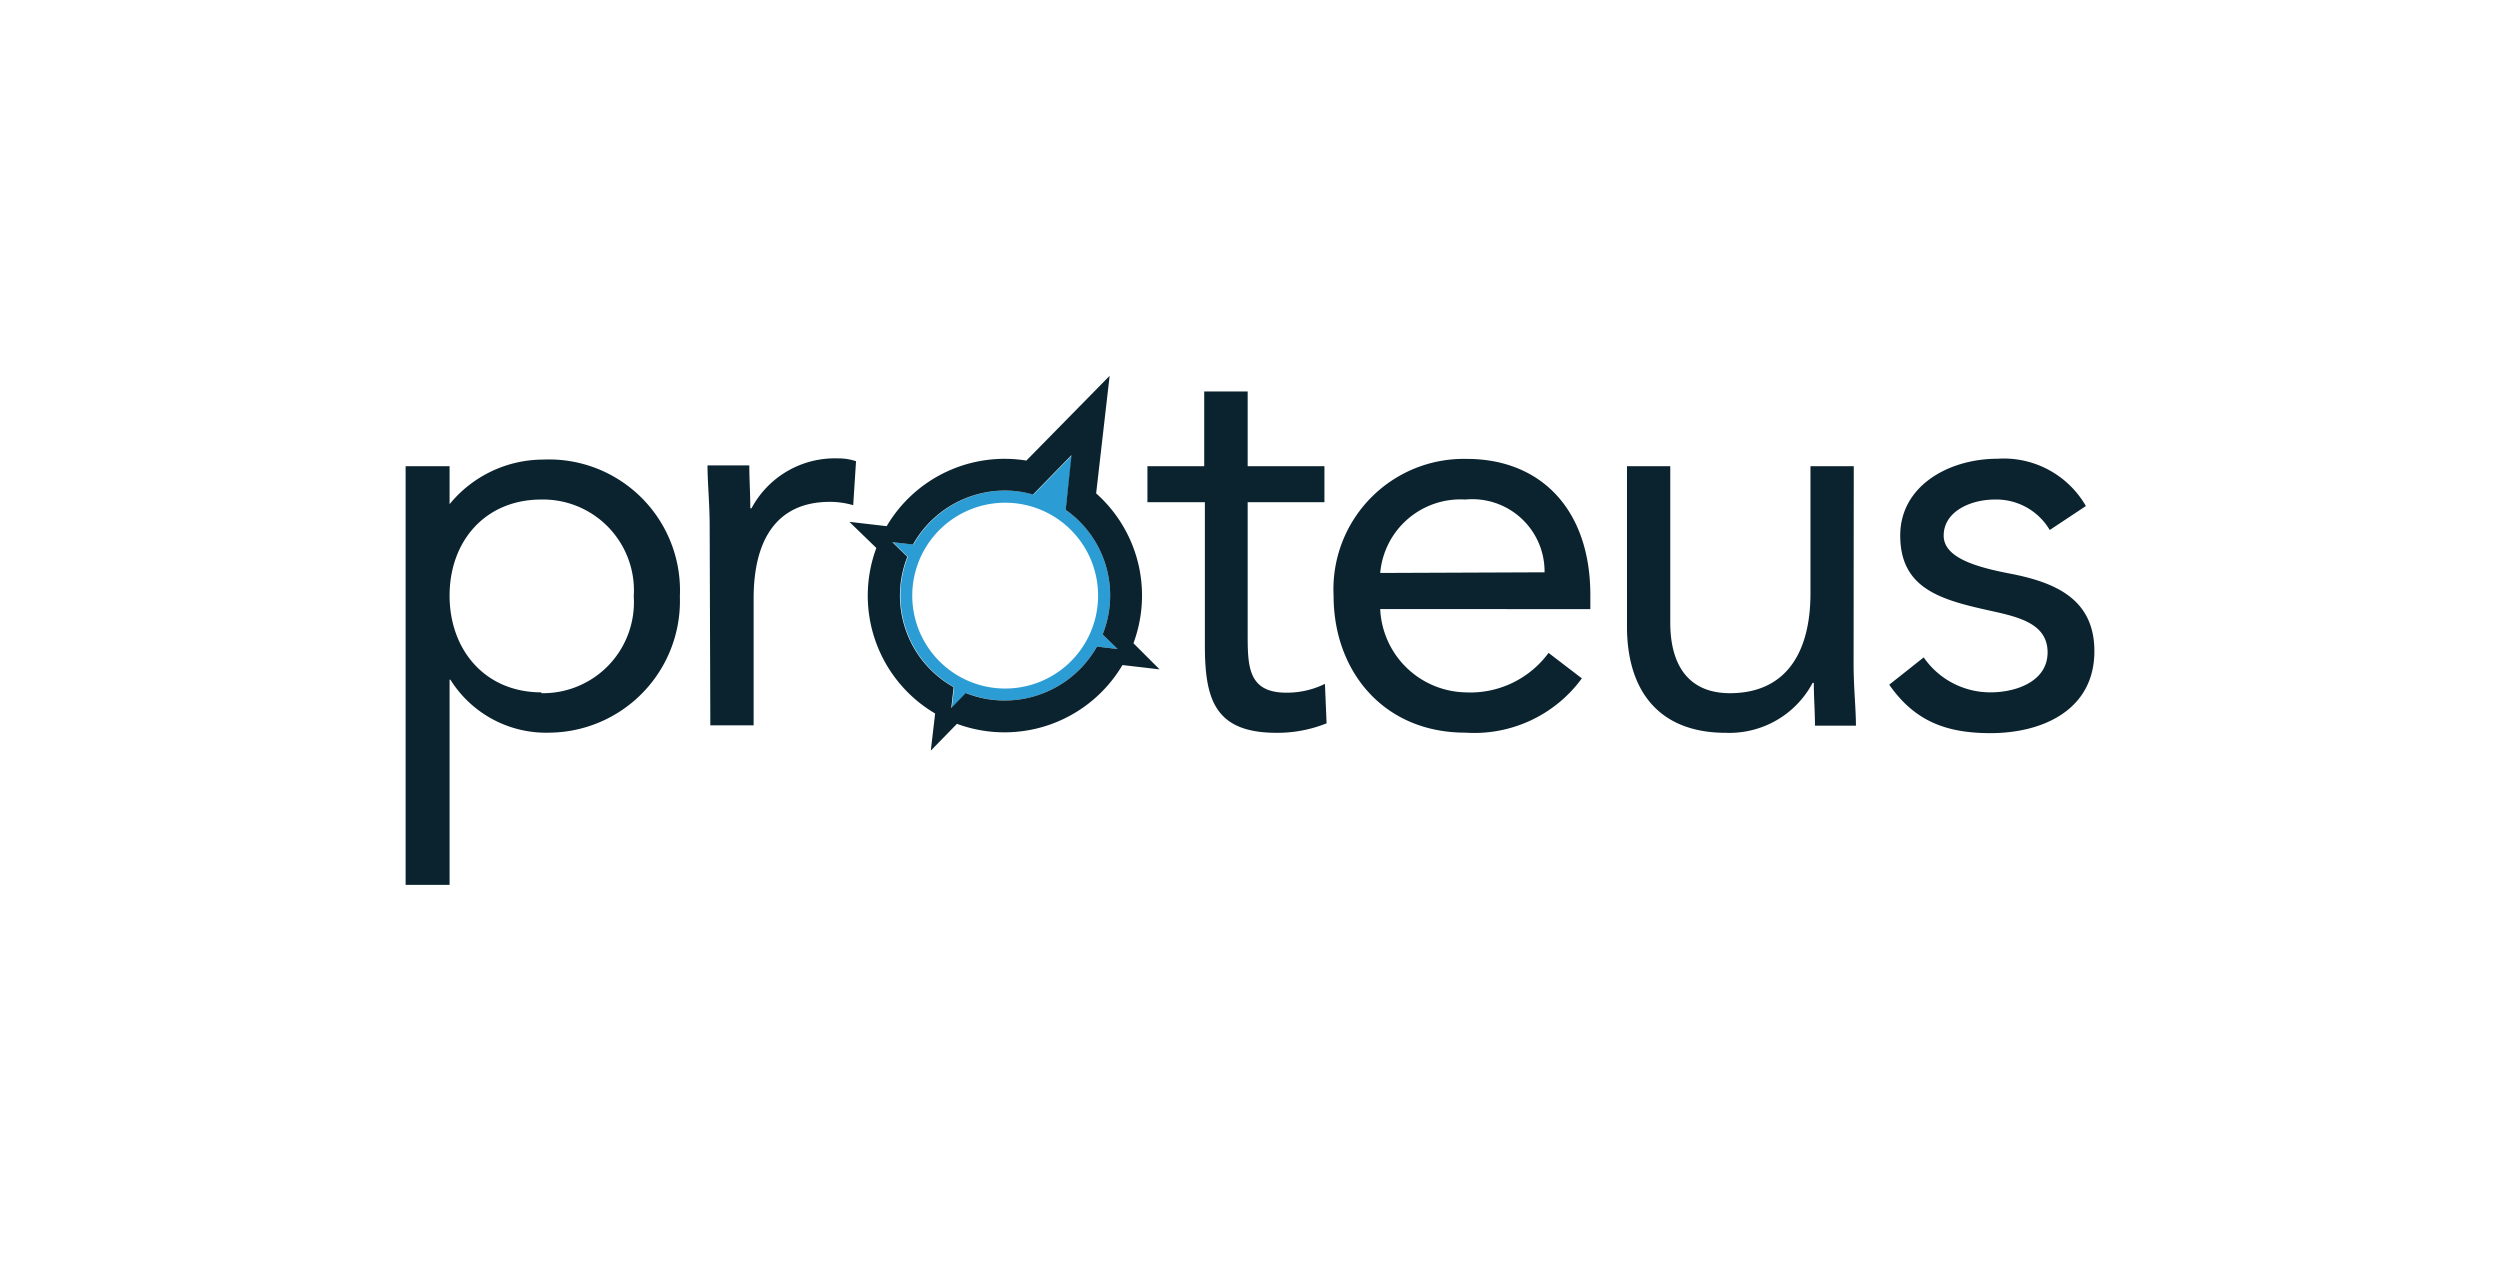 <svg id="Layer_1" data-name="Layer 1" xmlns="http://www.w3.org/2000/svg" viewBox="0 0 150.14 76.1"><defs><style>.cls-1{fill:#0b232e;}.cls-2{fill:#2c9dd4;}</style></defs><path class="cls-1" d="M24.36,28H27v2.28H27a7.28,7.28,0,0,1,5.62-2.68,7.87,7.87,0,0,1,8.21,8.22A7.91,7.91,0,0,1,33.05,44a6.78,6.78,0,0,1-6-3.18H27V53.14H24.36Zm8.15,13.63a5.46,5.46,0,0,0,5.55-5.81A5.46,5.46,0,0,0,32.51,30C29.14,30,27,32.5,27,35.77S29.14,41.58,32.51,41.58Z"/><path class="cls-1" d="M42.62,31.66c0-1.43-.13-2.67-.13-3.71H45c0,.84.06,1.71.06,2.58h.07a5.67,5.67,0,0,1,5.21-3,3.18,3.18,0,0,1,1.07.17l-.17,2.64a5,5,0,0,0-1.4-.2c-3.17,0-4.58,2.24-4.58,5.81v7.61h-2.6Z"/><path class="cls-1" d="M79.54,30.16H74.93V38c0,2,0,3.6,2.33,3.6a5.18,5.18,0,0,0,2.31-.53l.1,2.37a7.93,7.93,0,0,1-3,.57c-3.71,0-4.31-2-4.31-5.25V30.16H68.91V28h3.41V23.51h2.61V28h4.61Z"/><path class="cls-1" d="M95,40.74A8,8,0,0,1,88,44c-4.9,0-7.91-3.68-7.91-8.22a7.83,7.83,0,0,1,8-8.22c4.41,0,7.42,3,7.42,8.18v.84H82.89a5.24,5.24,0,0,0,5.11,5,5.83,5.83,0,0,0,5-2.37Zm-2.24-6.37A4.34,4.34,0,0,0,88,30a4.84,4.84,0,0,0-5.11,4.41Z"/><path class="cls-1" d="M111.32,39.88c0,1.43.14,2.67.14,3.7H109c0-.83-.07-1.7-.07-2.57h-.07a5.66,5.66,0,0,1-5.21,3c-4.1,0-5.94-2.61-5.94-6.38V28h2.6v9.39c0,2.61,1.14,4.24,3.58,4.24,3.37,0,4.84-2.44,4.84-6V28h2.6Z"/><path class="cls-1" d="M115.53,39.48a4.86,4.86,0,0,0,4,2.1c1.63,0,3.44-.7,3.44-2.4s-1.67-2.11-3.34-2.48c-3-.66-5.51-1.3-5.51-4.54,0-3,2.94-4.61,5.84-4.61a5.69,5.69,0,0,1,5.31,2.84l-2.17,1.44A3.73,3.73,0,0,0,119.8,30c-1.43,0-3.07.7-3.07,2.17,0,1.3,1.87,1.87,3.94,2.27,2.78.53,5.11,1.54,5.11,4.67,0,3.55-3.14,4.92-6.24,4.92-2.64,0-4.55-.71-6.08-2.91Z"/><path class="cls-2" d="M66.22,38.1A6.28,6.28,0,0,0,64,30.62l.38-3.29L62.07,29.7a6.07,6.07,0,0,0-1.7-.24,6.35,6.35,0,0,0-5.51,3.24l-1.24-.14.9.88a6.31,6.31,0,0,0,2.78,7.83l-.14,1.25.87-.9a6.23,6.23,0,0,0,2.33.45,6.36,6.36,0,0,0,5.52-3.24l1.24.15Zm-.81.06a5.58,5.58,0,1,1-2.65-7.43A5.58,5.58,0,0,1,65.41,38.16Z"/><path class="cls-1" d="M68.07,38.63a8.21,8.21,0,0,0-2.24-9l.81-7.06-5,5.09a8.22,8.22,0,0,0-8.39,3.94l-2.24-.26,1.62,1.57a8.21,8.21,0,0,0,3.53,9.94l-.26,2.23,1.57-1.61a8.23,8.23,0,0,0,9.94-3.53l2.23.26Zm-2.19.2a6.36,6.36,0,0,1-5.52,3.24A6.23,6.23,0,0,1,58,41.62l-.87.9.14-1.25a6.31,6.31,0,0,1-2.78-7.83l-.9-.88,1.24.14a6.35,6.35,0,0,1,5.51-3.24,6.07,6.07,0,0,1,1.7.24l2.31-2.37L64,30.62a6.28,6.28,0,0,1,2.22,7.48l.9.88Z"/></svg>